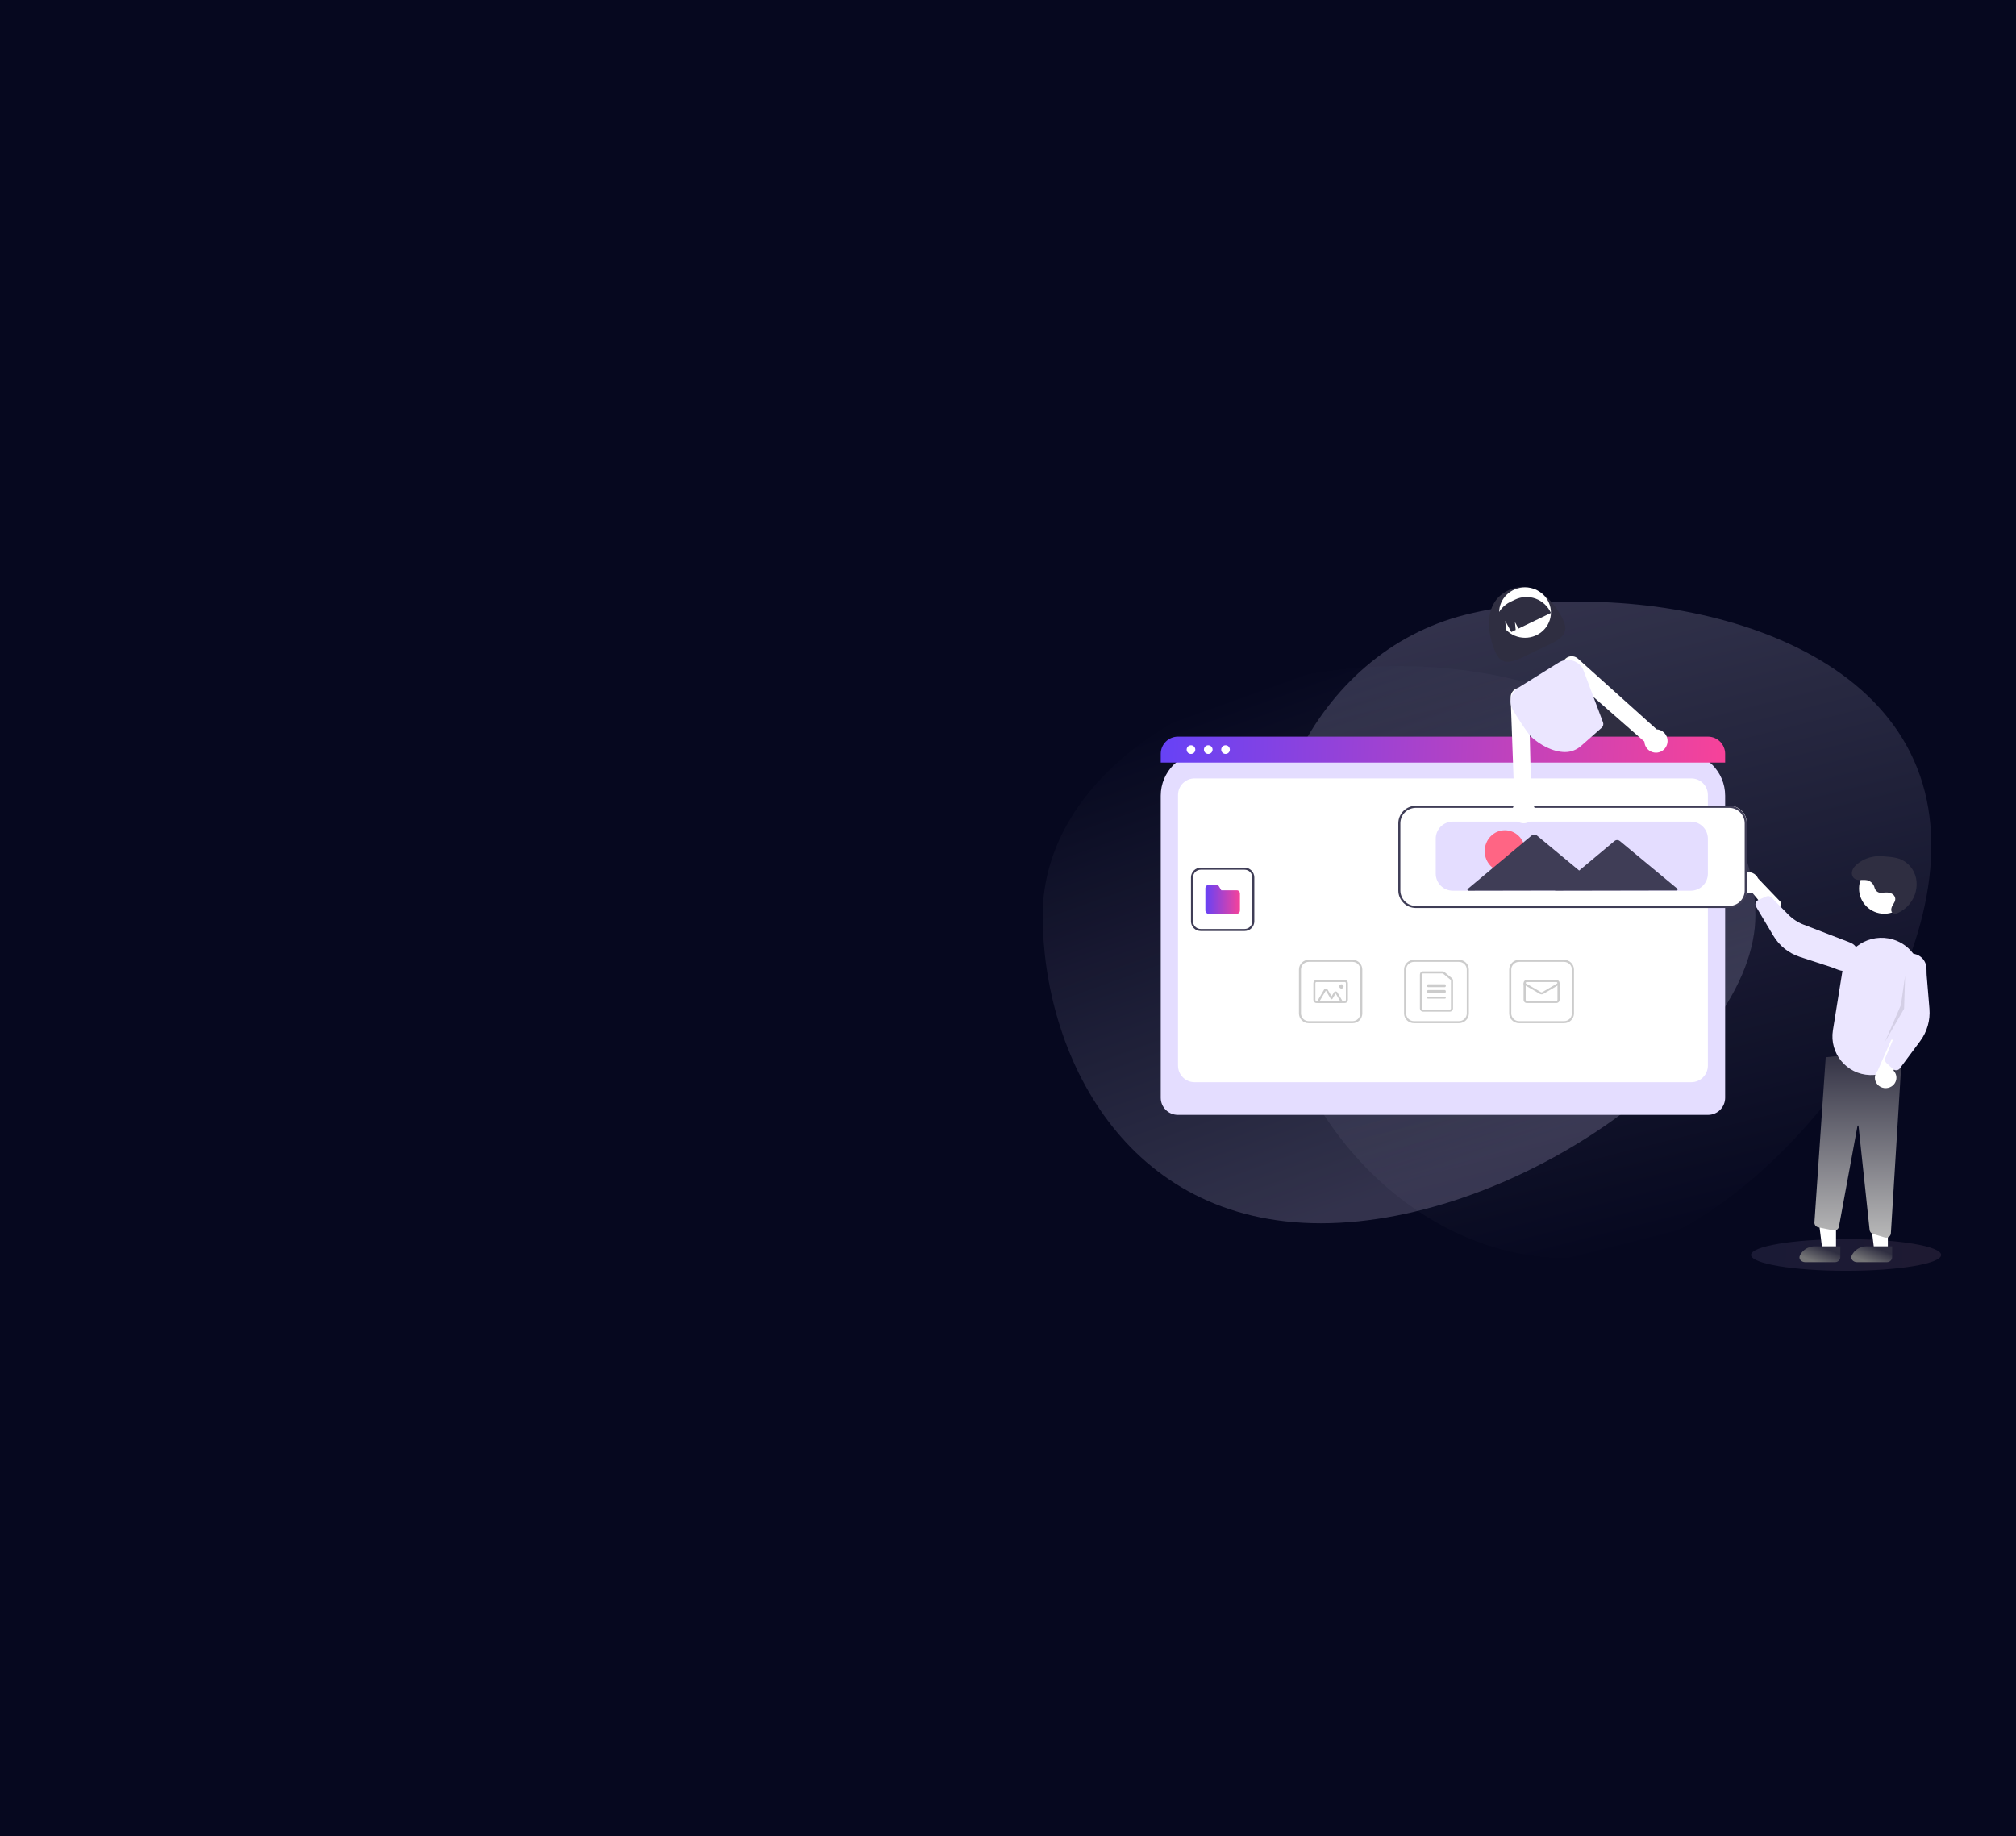 <svg width="785" height="715" viewBox="0 0 785 715" fill="none" xmlns="http://www.w3.org/2000/svg">
<rect width="785" height="715" fill="#06081F"/>
<path opacity="0.2" d="M683.522 356.413C683.522 409.992 590.986 476.372 514.35 476.372C437.715 476.372 406 409.992 406 356.413C406 302.834 468.125 259.4 544.761 259.4C621.397 259.4 683.522 302.834 683.522 356.413Z" fill="url(#paint0_linear_82_238)"/>
<path opacity="0.2" d="M749.504 308.333C766.805 376.714 691.314 472.332 633.072 487.068C574.829 501.804 513.589 458.316 496.288 389.935C478.988 321.554 512.177 254.175 570.42 239.439C628.662 224.703 732.203 239.952 749.504 308.333Z" fill="url(#paint1_linear_82_238)"/>
<ellipse opacity="0.1" cx="718.843" cy="488.706" rx="37.003" ry="6.167" fill="url(#paint2_linear_82_238)"/>
<path d="M608.756 241.612C611.755 248.094 605.401 249.931 598.122 253.405C590.843 256.88 585.396 260.677 582.398 254.194C579.399 247.712 576.966 234.845 587.263 229.93C597.915 224.845 605.757 235.129 608.756 241.612Z" fill="#2F2E41"/>
<g filter="url(#filter0_i_82_238)">
<path d="M593.818 254.354C599.392 254.354 603.91 249.961 603.91 244.543C603.91 239.124 599.392 234.731 593.818 234.731C588.245 234.731 583.727 239.124 583.727 244.543C583.727 249.961 588.245 254.354 593.818 254.354Z" fill="white"/>
</g>
<path d="M643.09 288.633C642.746 288.186 642.402 287.747 642.054 287.32C641.605 286.764 641.153 286.226 640.699 285.705C635.548 279.79 630.07 276.065 624.038 275.667H624.03L623.941 275.659L611.921 287.32L607.834 291.282L607.924 291.499L610.128 296.964H648.762C647.021 294.088 645.128 291.307 643.09 288.633Z" fill="#2F2E41"/>
<path d="M583.043 248.748L586.599 247.033L586.104 241.771L588.482 246.126L590.182 245.307L589.893 242.237L591.28 244.777L603.91 238.689C602.724 236.099 600.583 234.099 597.959 233.129C595.336 232.158 592.443 232.296 589.919 233.513L588.088 234.395C585.564 235.612 583.614 237.808 582.668 240.5C581.722 243.191 581.857 246.158 583.043 248.748Z" fill="#2F2E41"/>
<g filter="url(#filter1_dd_82_238)">
<path d="M665.105 428.156H458.617C456.856 428.154 455.167 427.453 453.922 426.207C452.676 424.961 451.976 423.272 451.974 421.509V303.872C451.974 294.483 459.585 286.872 468.974 286.872L654.749 286.872C664.138 286.872 671.749 294.483 671.749 303.872V421.509C671.747 423.272 671.046 424.961 669.801 426.207C668.555 427.453 666.867 428.154 665.105 428.156Z" fill="#E4DDFF"/>
</g>
<path d="M465.138 421.428H658.584C660.291 421.428 661.928 420.749 663.135 419.54C664.343 418.33 665.021 416.69 665.021 414.98V309.579C665.021 307.869 664.343 306.228 663.135 305.019C661.928 303.81 660.291 303.131 658.584 303.131H465.138C463.431 303.131 461.794 303.81 460.587 305.019C459.379 306.228 458.701 307.869 458.701 309.579V414.98C458.701 416.69 459.379 418.33 460.587 419.54C461.794 420.749 463.431 421.428 465.138 421.428Z" fill="white"/>
<path d="M671.749 296.964H451.974V293.566C451.976 291.791 452.68 290.089 453.93 288.834C455.18 287.579 456.874 286.873 458.641 286.872H665.081C666.848 286.873 668.543 287.579 669.793 288.834C671.043 290.089 671.746 291.791 671.749 293.566V296.964Z" fill="url(#paint3_linear_82_238)"/>
<path d="M463.747 293.6C464.676 293.6 465.429 292.847 465.429 291.918C465.429 290.989 464.676 290.236 463.747 290.236C462.818 290.236 462.065 290.989 462.065 291.918C462.065 292.847 462.818 293.6 463.747 293.6Z" fill="white"/>
<path d="M470.475 293.6C471.404 293.6 472.157 292.847 472.157 291.918C472.157 290.989 471.404 290.236 470.475 290.236C469.546 290.236 468.793 290.989 468.793 291.918C468.793 292.847 469.546 293.6 470.475 293.6Z" fill="white"/>
<path d="M477.203 293.6C478.132 293.6 478.885 292.847 478.885 291.918C478.885 290.989 478.132 290.236 477.203 290.236C476.274 290.236 475.521 290.989 475.521 291.918C475.521 292.847 476.274 293.6 477.203 293.6Z" fill="white"/>
<path d="M568.087 398.441H550.589C549.564 398.44 548.581 398.042 547.857 397.333C547.132 396.624 546.724 395.664 546.723 394.661V377.553C546.724 376.55 547.132 375.59 547.857 374.881C548.581 374.172 549.564 373.774 550.589 373.773H568.087C569.112 373.774 570.094 374.172 570.819 374.881C571.544 375.59 571.951 376.55 571.952 377.553V394.661C571.951 395.664 571.544 396.624 570.819 397.333C570.094 398.042 569.112 398.44 568.087 398.441ZM550.589 374.568C549.78 374.569 549.004 374.884 548.432 375.443C547.86 376.003 547.538 376.761 547.537 377.553V394.661C547.538 395.453 547.86 396.211 548.432 396.771C549.004 397.33 549.78 397.645 550.589 397.646H568.087C568.896 397.645 569.672 397.33 570.244 396.771C570.816 396.211 571.138 395.453 571.139 394.661V377.553C571.138 376.761 570.816 376.003 570.244 375.443C569.672 374.884 568.896 374.569 568.087 374.568H550.589Z" fill="#CCCCCC"/>
<path d="M564.577 393.956H554.1C553.779 393.956 553.472 393.825 553.245 393.593C553.018 393.36 552.891 393.045 552.891 392.717V379.497C552.891 379.169 553.018 378.854 553.245 378.621C553.472 378.389 553.779 378.258 554.1 378.258H561.691C561.967 378.258 562.234 378.355 562.449 378.531L565.334 380.908C565.475 381.024 565.589 381.171 565.667 381.338C565.746 381.506 565.786 381.689 565.786 381.874V392.717C565.785 393.045 565.658 393.36 565.431 393.593C565.204 393.825 564.897 393.956 564.577 393.956ZM554.1 379.084C553.993 379.084 553.89 379.128 553.815 379.205C553.739 379.283 553.697 379.388 553.697 379.497V392.717C553.697 392.826 553.739 392.931 553.815 393.009C553.89 393.086 553.993 393.13 554.1 393.13H564.577C564.684 393.13 564.786 393.086 564.861 393.009C564.937 392.931 564.98 392.826 564.98 392.717V381.874C564.98 381.812 564.966 381.751 564.94 381.696C564.914 381.64 564.876 381.591 564.829 381.552L561.943 379.175C561.872 379.116 561.783 379.084 561.691 379.084H554.1Z" fill="#CCCCCC"/>
<path d="M562.577 384.425H556.099C555.991 384.425 555.888 384.366 555.812 384.261C555.736 384.156 555.694 384.013 555.694 383.864C555.694 383.716 555.736 383.573 555.812 383.468C555.888 383.363 555.991 383.304 556.099 383.304H562.577C562.685 383.304 562.788 383.363 562.864 383.468C562.94 383.573 562.982 383.716 562.982 383.864C562.982 384.013 562.94 384.156 562.864 384.261C562.788 384.366 562.685 384.425 562.577 384.425Z" fill="#CCCCCC"/>
<path d="M562.577 386.668H556.099C555.991 386.668 555.888 386.609 555.812 386.503C555.736 386.398 555.694 386.256 555.694 386.107C555.694 385.958 555.736 385.816 555.812 385.711C555.888 385.605 555.991 385.546 556.099 385.546H562.577C562.685 385.546 562.788 385.605 562.864 385.711C562.94 385.816 562.982 385.958 562.982 386.107C562.982 386.256 562.94 386.398 562.864 386.503C562.788 386.609 562.685 386.668 562.577 386.668Z" fill="#CCCCCC"/>
<path d="M562.577 388.91H556.099C555.991 388.91 555.888 388.881 555.812 388.828C555.736 388.776 555.694 388.704 555.694 388.63C555.694 388.556 555.736 388.484 555.812 388.432C555.888 388.379 555.991 388.35 556.099 388.35H562.577C562.685 388.35 562.788 388.379 562.864 388.432C562.94 388.484 562.982 388.556 562.982 388.63C562.982 388.704 562.94 388.776 562.864 388.828C562.788 388.881 562.685 388.91 562.577 388.91Z" fill="#CCCCCC"/>
<path d="M609.014 398.441H591.517C590.492 398.44 589.509 398.042 588.784 397.333C588.06 396.624 587.652 395.664 587.651 394.661V377.553C587.652 376.55 588.06 375.59 588.784 374.881C589.509 374.172 590.492 373.774 591.517 373.773H609.014C610.039 373.774 611.022 374.172 611.747 374.881C612.471 375.59 612.879 376.55 612.88 377.553V394.661C612.879 395.664 612.471 396.624 611.747 397.333C611.022 398.042 610.039 398.44 609.014 398.441ZM591.517 374.568C590.708 374.569 589.932 374.884 589.36 375.443C588.787 376.003 588.466 376.761 588.465 377.553V394.661C588.466 395.453 588.787 396.211 589.36 396.771C589.932 397.33 590.708 397.645 591.517 397.646H609.014C609.824 397.645 610.599 397.33 611.171 396.771C611.744 396.211 612.065 395.453 612.066 394.661V377.553C612.065 376.761 611.744 376.003 611.171 375.443C610.599 374.884 609.824 374.569 609.014 374.568H591.517Z" fill="#CCCCCC"/>
<path d="M606.037 390.592H594.494C594.166 390.592 593.852 390.463 593.62 390.234C593.388 390.004 593.258 389.693 593.257 389.369V382.845C593.258 382.521 593.388 382.21 593.62 381.98C593.852 381.751 594.166 381.622 594.494 381.622H606.037C606.365 381.622 606.679 381.751 606.911 381.98C607.143 382.21 607.273 382.521 607.274 382.845V389.369C607.273 389.693 607.143 390.004 606.911 390.234C606.679 390.463 606.365 390.592 606.037 390.592ZM594.494 382.437C594.385 382.437 594.28 382.48 594.203 382.557C594.125 382.633 594.082 382.737 594.082 382.845V389.369C594.082 389.477 594.125 389.581 594.203 389.657C594.28 389.734 594.385 389.777 594.494 389.777H606.037C606.146 389.777 606.251 389.734 606.328 389.657C606.406 389.581 606.449 389.477 606.449 389.369V382.845C606.449 382.737 606.406 382.633 606.328 382.557C606.251 382.48 606.146 382.437 606.037 382.437H594.494Z" fill="#CCCCCC"/>
<path d="M600.265 387.228C600.034 387.229 599.807 387.168 599.61 387.054L593.45 383.455C593.358 383.401 593.292 383.314 593.268 383.215C593.243 383.115 593.262 383.011 593.32 382.924C593.378 382.838 593.47 382.776 593.577 382.753C593.683 382.73 593.795 382.747 593.888 382.801L600.047 386.4C600.113 386.438 600.188 386.458 600.266 386.458C600.343 386.458 600.418 386.438 600.484 386.4L606.643 382.801C606.736 382.747 606.848 382.73 606.954 382.753C607.061 382.776 607.153 382.838 607.211 382.924C607.269 383.011 607.288 383.115 607.263 383.215C607.239 383.314 607.173 383.401 607.081 383.455L600.921 387.054C600.724 387.168 600.497 387.229 600.265 387.228Z" fill="#CCCCCC"/>
<path d="M526.684 398.441H509.575C508.573 398.44 507.612 398.042 506.904 397.333C506.195 396.624 505.797 395.664 505.795 394.661V377.553C505.797 376.55 506.195 375.59 506.904 374.881C507.612 374.172 508.573 373.774 509.575 373.773H526.684C527.686 373.774 528.647 374.172 529.356 374.881C530.064 375.59 530.463 376.55 530.464 377.553V394.661C530.463 395.664 530.064 396.624 529.356 397.333C528.647 398.042 527.686 398.44 526.684 398.441ZM509.575 374.568C508.784 374.569 508.026 374.884 507.466 375.443C506.907 376.003 506.592 376.761 506.591 377.553V394.661C506.592 395.453 506.907 396.211 507.466 396.771C508.026 397.33 508.784 397.645 509.575 397.646H526.684C527.475 397.645 528.234 397.33 528.793 396.771C529.353 396.211 529.667 395.453 529.668 394.661V377.553C529.667 376.761 529.353 376.003 528.793 375.443C528.234 374.884 527.475 374.569 526.684 374.568H509.575Z" fill="#CCCCCC"/>
<path d="M523.671 390.592H512.59C512.275 390.592 511.974 390.463 511.751 390.234C511.528 390.004 511.403 389.693 511.403 389.369V382.845C511.403 382.521 511.528 382.21 511.751 381.98C511.974 381.751 512.275 381.622 512.59 381.622H523.671C523.986 381.622 524.288 381.751 524.51 381.98C524.733 382.21 524.858 382.521 524.858 382.845V389.369C524.858 389.693 524.733 390.004 524.51 390.234C524.288 390.463 523.986 390.592 523.671 390.592ZM512.59 382.437C512.485 382.437 512.385 382.48 512.31 382.557C512.236 382.633 512.194 382.737 512.194 382.845V389.369C512.194 389.477 512.236 389.581 512.31 389.657C512.385 389.734 512.485 389.777 512.59 389.777H523.671C523.776 389.777 523.877 389.734 523.951 389.657C524.025 389.581 524.067 389.477 524.067 389.369V382.845C524.067 382.737 524.025 382.633 523.951 382.557C523.877 382.48 523.776 382.437 523.671 382.437H512.59Z" fill="#CCCCCC"/>
<path d="M521.825 390.592H513.875C513.736 390.592 513.6 390.557 513.48 390.489C513.359 390.421 513.26 390.323 513.19 390.206C513.121 390.088 513.084 389.955 513.084 389.819C513.084 389.683 513.121 389.55 513.19 389.432L515.585 385.372C515.655 385.255 515.754 385.157 515.874 385.089C515.995 385.021 516.131 384.986 516.27 384.986C516.408 384.986 516.545 385.021 516.665 385.089C516.785 385.157 516.885 385.255 516.954 385.372L518.501 387.994L519.397 386.475C519.466 386.358 519.566 386.26 519.686 386.192C519.806 386.124 519.942 386.089 520.081 386.089C520.22 386.089 520.356 386.124 520.476 386.192C520.596 386.26 520.696 386.358 520.765 386.475L522.51 389.432C522.579 389.55 522.616 389.683 522.616 389.819C522.616 389.955 522.579 390.088 522.51 390.206C522.44 390.323 522.341 390.421 522.22 390.489C522.1 390.557 521.964 390.592 521.825 390.592ZM521.825 389.819L520.081 386.862L518.843 388.961C518.808 389.02 518.758 389.069 518.698 389.103C518.638 389.137 518.57 389.154 518.501 389.154C518.431 389.154 518.363 389.137 518.303 389.103C518.243 389.069 518.193 389.02 518.158 388.961L516.27 385.759L513.875 389.819H521.825Z" fill="#CCCCCC"/>
<path d="M522.335 384.986C522.8 384.986 523.176 384.609 523.176 384.145C523.176 383.68 522.8 383.304 522.335 383.304C521.871 383.304 521.494 383.68 521.494 384.145C521.494 384.609 521.871 384.986 522.335 384.986Z" fill="#CCCCCC"/>
<path d="M714.918 489.828L709.98 489.827L707.63 470.765L714.919 470.766L714.918 489.828Z" fill="white"/>
<path d="M716.6 489.509C716.6 490.614 715.705 491.509 714.6 491.509L702.884 491.509C701.48 491.509 700.259 490.315 700.823 489.029V489.029C701.142 488.305 701.608 487.646 702.195 487.092C702.783 486.537 703.481 486.097 704.248 485.797C705.016 485.497 705.839 485.342 706.67 485.342H706.671L716.601 485.343L716.6 489.509Z" fill="url(#paint4_linear_82_238)"/>
<path d="M735.102 489.828L730.163 489.827L727.814 470.765L735.102 470.766L735.102 489.828Z" fill="white"/>
<path d="M736.784 489.509C736.784 490.614 735.889 491.509 734.784 491.509L723.067 491.509C721.664 491.509 720.443 490.315 721.007 489.029V489.029C721.325 488.305 721.791 487.646 722.379 487.092C722.967 486.537 723.664 486.097 724.432 485.797C725.2 485.497 726.023 485.342 726.854 485.342H726.854L736.784 485.343L736.784 489.509Z" fill="url(#paint5_linear_82_238)"/>
<path d="M733.916 481.899L729.29 480.505C728.945 480.401 728.639 480.199 728.409 479.924C728.18 479.649 728.037 479.313 728 478.958L723.686 438.461C723.683 438.412 723.661 438.367 723.625 438.333C723.589 438.3 723.541 438.281 723.491 438.281C723.442 438.276 723.392 438.291 723.354 438.322C723.315 438.353 723.29 438.397 723.283 438.446L716.059 477.68C716.015 477.918 715.923 478.145 715.79 478.348C715.656 478.55 715.483 478.724 715.28 478.86C715.078 478.995 714.85 479.089 714.611 479.136C714.371 479.183 714.124 479.182 713.885 479.133L707.972 477.927C707.538 477.837 707.152 477.595 706.884 477.246C706.616 476.896 706.484 476.463 706.513 476.025L710.907 411.719L740.709 408.533L736.28 480.272C736.252 480.733 736.047 481.166 735.707 481.483C735.368 481.8 734.919 481.977 734.453 481.978C734.271 481.978 734.09 481.952 733.916 481.899Z" fill="url(#paint6_linear_82_238)"/>
<path d="M733.701 355.832C739.119 355.832 743.512 351.439 743.512 346.021C743.512 340.602 739.119 336.209 733.701 336.209C728.282 336.209 723.889 340.602 723.889 346.021C723.889 351.439 728.282 355.832 733.701 355.832Z" fill="white"/>
<g filter="url(#filter2_dd_82_238)">
<path d="M728.136 412.642C719.051 412.377 712.272 404.183 713.712 395.209L717.434 372.021C717.776 369.888 718.574 367.851 719.774 366.047C720.974 364.242 722.548 362.711 724.392 361.556C726.236 360.4 728.308 359.647 730.47 359.345C732.631 359.043 734.833 359.201 736.928 359.806C740.592 360.855 743.729 363.217 745.726 366.431C747.724 369.646 748.439 373.481 747.731 377.189L743.37 400.377C742.002 407.657 735.54 412.859 728.136 412.642V412.642Z" fill="#EBE6FF"/>
</g>
<g filter="url(#filter3_i_82_238)">
<path d="M736.566 419.058C737.074 418.733 737.502 418.302 737.82 417.798C738.138 417.294 738.338 416.729 738.407 416.141C738.476 415.554 738.412 414.958 738.219 414.398C738.025 413.837 737.708 413.324 737.289 412.896L744.072 400.123L736.433 400.916L731.163 412.923C730.469 413.656 730.075 414.61 730.057 415.605C730.038 416.601 730.396 417.568 731.062 418.324C731.728 419.081 732.656 419.573 733.671 419.708C734.685 419.844 735.715 419.612 736.566 419.058Z" fill="white"/>
</g>
<g filter="url(#filter4_dd_82_238)">
<path d="M738.077 410.758C737.711 410.707 737.369 410.545 737.097 410.296L734.564 407.967C734.29 407.714 734.101 407.384 734.022 407.02C733.943 406.657 733.978 406.279 734.123 405.936L737.731 397.427C738.69 395.167 739.147 392.726 739.073 390.272L738.511 371.817C738.482 370.878 738.478 369.916 738.826 369.043C738.934 368.772 739.063 368.508 739.211 368.255C739.598 367.594 740.113 367.015 740.725 366.552C741.337 366.088 742.035 365.75 742.779 365.555C743.523 365.36 744.298 365.313 745.061 365.416C745.823 365.52 746.557 365.772 747.221 366.158C747.886 366.544 748.467 367.056 748.932 367.665C749.398 368.275 749.737 368.97 749.933 369.71C749.968 369.843 749.998 369.977 750.023 370.112C750.255 371.338 750.121 372.607 750.224 373.849L751.298 386.81C751.671 391.31 750.388 395.793 747.688 399.424L739.792 410.043C739.64 410.247 739.446 410.417 739.224 410.542C739.002 410.667 738.756 410.744 738.501 410.768C738.36 410.781 738.218 410.778 738.077 410.758Z" fill="#EBE6FF"/>
</g>
<g filter="url(#filter5_i_82_238)">
<path d="M676.867 340.514C676.975 341.099 677.209 341.654 677.552 342.138C677.895 342.623 678.34 343.025 678.854 343.318C679.369 343.611 679.941 343.786 680.53 343.832C681.12 343.878 681.712 343.793 682.265 343.584L691.449 354.711L693.614 347.514L684.561 338.051C684.15 337.139 683.42 336.41 682.511 336.002C681.602 335.595 680.576 335.537 679.628 335.841C678.68 336.144 677.875 336.788 677.366 337.649C676.857 338.51 676.68 339.53 676.867 340.514Z" fill="white"/>
</g>
<g filter="url(#filter6_dd_82_238)">
<path d="M683.782 345.222C683.972 344.907 684.255 344.657 684.592 344.506L687.739 343.096C688.08 342.944 688.46 342.9 688.827 342.969C689.194 343.038 689.531 343.217 689.792 343.483L696.292 350.117C697.996 351.856 700.055 353.21 702.328 354.085L719.714 360.777C720.581 361.111 721.458 361.476 722.125 362.122C722.34 362.33 722.539 362.555 722.72 362.795C723.181 363.406 723.517 364.102 723.707 364.842C723.898 365.582 723.939 366.352 723.829 367.108C723.72 367.864 723.461 368.591 723.067 369.248C722.674 369.904 722.154 370.477 721.537 370.935C720.92 371.392 720.218 371.724 719.472 371.912C718.726 372.1 717.949 372.14 717.187 372.03C717.041 372.009 716.896 371.983 716.752 371.951C715.546 371.684 714.438 371.079 713.264 370.695L700.811 366.625C696.495 365.215 692.843 362.298 690.533 358.417L683.775 347.067C683.645 346.849 683.563 346.606 683.534 346.354C683.505 346.102 683.53 345.847 683.607 345.606C683.65 345.471 683.708 345.342 683.782 345.222Z" fill="#EBE6FF"/>
</g>
<path opacity="0.1" d="M741.83 379.94L741.426 392.833L733.981 405.73L740.197 391.357L741.83 379.94Z" fill="black"/>
<path d="M732.783 347.679C732.161 347.761 731.531 347.612 731.009 347.26C730.488 346.907 730.111 346.376 729.948 345.764C729.791 345.06 729.448 344.412 728.954 343.89C728.461 343.369 727.836 342.992 727.147 342.802C725.33 342.383 723.111 343.246 721.78 341.856C721.495 341.539 721.289 341.157 721.178 340.744C721.068 340.33 721.056 339.896 721.145 339.477C721.39 338.126 722.346 337.105 723.387 336.289C725.578 334.579 728.229 333.578 730.992 333.417C732.423 333.376 733.854 333.448 735.274 333.633C736.76 333.727 738.23 333.999 739.653 334.441C741.274 335.059 742.715 336.08 743.843 337.41C744.97 338.74 745.748 340.335 746.103 342.049C746.429 343.768 746.379 345.538 745.957 347.235C745.535 348.932 744.752 350.516 743.662 351.876C742.357 353.518 740.674 354.813 738.76 355.647C738.304 355.864 737.781 355.891 737.306 355.722C736.114 355.243 736.309 353.751 736.852 352.756C737.434 351.691 738.329 350.66 737.861 349.364C737.627 348.763 737.177 348.273 736.601 347.993C735.415 347.382 734.09 347.527 732.816 347.675L732.783 347.679Z" fill="#2F2E41"/>
<path d="M673.516 353.029H551.124C549.363 353.027 547.674 352.33 546.429 351.091C545.183 349.852 544.483 348.173 544.481 346.421V320.391C544.483 318.639 545.183 316.959 546.429 315.721C547.674 314.482 549.363 313.785 551.124 313.783H673.516C675.277 313.785 676.965 314.482 678.211 315.721C679.456 316.959 680.156 318.639 680.159 320.391V346.421C680.156 348.173 679.456 349.852 678.211 351.091C676.965 352.33 675.277 353.027 673.516 353.029Z" fill="white"/>
<path d="M673.334 353.589H551.305C549.496 353.587 547.761 352.867 546.482 351.585C545.203 350.304 544.483 348.566 544.481 346.754V320.619C544.483 318.806 545.203 317.069 546.482 315.787C547.761 314.506 549.496 313.785 551.305 313.783H673.334C675.144 313.785 676.878 314.506 678.158 315.787C679.437 317.069 680.156 318.806 680.159 320.619V346.754C680.156 348.566 679.437 350.304 678.158 351.585C676.878 352.867 675.144 353.587 673.334 353.589ZM551.305 314.587C549.709 314.589 548.178 315.225 547.049 316.356C545.921 317.487 545.286 319.02 545.284 320.619V346.754C545.286 348.353 545.921 349.886 547.049 351.017C548.178 352.147 549.709 352.783 551.305 352.785H673.334C674.931 352.783 676.461 352.147 677.59 351.017C678.719 349.886 679.354 348.353 679.356 346.754V320.619C679.354 319.02 678.719 317.487 677.59 316.356C676.461 315.225 674.931 314.589 673.334 314.587H551.305Z" fill="#3F3D56"/>
<path d="M658.373 346.862H565.705C563.943 346.86 562.253 346.161 561.007 344.918C559.761 343.676 559.06 341.991 559.058 340.234V326.578C559.06 324.821 559.761 323.136 561.007 321.894C562.253 320.651 563.943 319.952 565.705 319.95H658.373C660.135 319.952 661.825 320.651 663.071 321.894C664.318 323.136 665.019 324.821 665.021 326.578V340.234C665.019 341.991 664.318 343.676 663.071 344.918C661.825 346.161 660.135 346.86 658.373 346.862Z" fill="#E4DDFF"/>
<path d="M585.969 339.573C590.304 339.573 593.818 335.933 593.818 331.444C593.818 326.954 590.304 323.314 585.969 323.314C581.634 323.314 578.12 326.954 578.12 331.444C578.12 335.933 581.634 339.573 585.969 339.573Z" fill="#FF6584"/>
<path d="M653.102 346.064L641.823 336.705L630.739 327.508C630.446 327.265 630.076 327.132 629.694 327.133C629.313 327.134 628.943 327.268 628.652 327.512L617.603 336.751L614.904 339.008L610.835 335.632L598.469 325.371C598.176 325.128 597.807 324.995 597.425 324.996C597.043 324.997 596.674 325.131 596.382 325.375L584.056 335.683L571.536 346.153C571.472 346.206 571.427 346.277 571.406 346.356C571.384 346.436 571.388 346.52 571.417 346.597C571.446 346.674 571.497 346.741 571.566 346.788C571.634 346.834 571.715 346.86 571.798 346.859L597.467 346.81L605.592 346.795L605.513 346.861L629.733 346.815L652.843 346.771C652.926 346.771 653.007 346.746 653.075 346.699C653.143 346.651 653.195 346.585 653.223 346.507C653.251 346.43 653.255 346.346 653.233 346.267C653.212 346.187 653.166 346.116 653.102 346.064Z" fill="#3F3D56"/>
<g filter="url(#filter7_i_82_238)">
<path d="M648.641 282.17C648.322 281.648 647.9 281.198 647.401 280.845C646.903 280.493 646.338 280.246 645.742 280.12C645.523 280.074 645.301 280.046 645.078 280.036L614.611 252.652C614.012 252.034 613.214 251.651 612.359 251.571C612.191 251.552 612.021 251.546 611.852 251.555C611.149 251.587 610.47 251.824 609.899 252.238C609.328 252.651 608.89 253.223 608.637 253.883C608.384 254.543 608.328 255.263 608.476 255.955C608.623 256.647 608.968 257.28 609.468 257.778L621.133 268L640.287 284.783C640.303 285.099 640.35 285.413 640.427 285.72C640.657 286.608 641.149 287.406 641.84 288.007C642.531 288.608 643.386 288.984 644.294 289.084C645.122 289.182 645.961 289.042 646.714 288.682C647.311 288.402 647.84 287.994 648.265 287.488C648.309 287.436 648.349 287.388 648.389 287.332C648.948 286.599 649.272 285.713 649.317 284.79C649.362 283.868 649.126 282.954 648.641 282.17Z" fill="white"/>
</g>
<g filter="url(#filter8_i_82_238)">
<path d="M596.295 308.625L596.016 296.936L595.78 287.235L595.62 280.447L595.302 267.215C595.239 266.506 594.977 265.832 594.55 265.274C594.122 264.717 593.546 264.3 592.892 264.074C592.238 263.849 591.535 263.824 590.868 264.004C590.202 264.185 589.6 264.561 589.137 265.088C589.028 265.209 588.93 265.339 588.843 265.477C588.36 266.191 588.142 267.061 588.231 267.928L588.929 287.235L589.279 296.936L589.726 309.31C589.597 309.492 589.48 309.682 589.377 309.881C589.098 310.427 588.929 311.026 588.881 311.642C588.833 312.257 588.907 312.876 589.098 313.461C589.297 314.075 589.62 314.638 590.046 315.114C590.471 315.589 590.99 315.966 591.566 316.22C592.143 316.473 592.766 316.598 593.393 316.585C594.019 316.573 594.637 316.423 595.204 316.147C595.862 315.825 596.434 315.342 596.868 314.738C597.302 314.135 597.586 313.43 597.694 312.686C597.801 311.943 597.73 311.184 597.486 310.475C597.242 309.767 596.833 309.132 596.295 308.625Z" fill="white"/>
</g>
<g filter="url(#filter9_dd_82_238)">
<path d="M624.185 275.289L621.304 267.624L616.641 255.208C616.305 254.305 615.766 253.488 615.064 252.817C614.361 252.146 613.515 251.639 612.586 251.334C612.513 251.31 612.435 251.286 612.362 251.266C611.462 250.998 610.514 250.924 609.583 251.05C608.651 251.176 607.759 251.498 606.966 251.994L591.263 261.776C589.825 262.67 588.797 264.078 588.396 265.702C587.995 267.327 588.253 269.041 589.115 270.482C591.079 273.817 593.219 277.048 595.526 280.164C595.753 280.468 596.005 280.738 596.273 280.986C599.668 284.128 604.781 286.872 609.407 286.872V286.872C611.679 286.872 613.873 286.043 615.577 284.54L623.653 277.42C624.256 276.889 624.467 276.041 624.185 275.289V275.289Z" fill="#EBE6FF"/>
</g>
<path d="M484.635 362.56H467.526C466.524 362.559 465.564 362.16 464.855 361.451C464.146 360.743 463.748 359.782 463.747 358.78V341.671C463.748 340.669 464.146 339.708 464.855 338.999C465.564 338.291 466.524 337.892 467.526 337.891H484.635C485.637 337.892 486.598 338.291 487.307 338.999C488.015 339.708 488.414 340.669 488.415 341.671V358.78C488.414 359.782 488.015 360.743 487.307 361.451C486.598 362.16 485.637 362.559 484.635 362.56Z" fill="white"/>
<path d="M484.635 362.56H467.526C466.524 362.559 465.564 362.16 464.855 361.451C464.146 360.743 463.748 359.782 463.747 358.78V341.671C463.748 340.669 464.146 339.708 464.855 338.999C465.564 338.291 466.524 337.892 467.526 337.891H484.635C485.637 337.892 486.598 338.291 487.307 338.999C488.015 339.708 488.414 340.669 488.415 341.671V358.78C488.414 359.782 488.015 360.743 487.307 361.451C486.598 362.16 485.637 362.559 484.635 362.56ZM467.526 338.687C466.735 338.688 465.977 339.002 465.417 339.562C464.858 340.121 464.543 340.88 464.542 341.671V358.78C464.543 359.571 464.858 360.33 465.417 360.889C465.977 361.448 466.735 361.763 467.526 361.764H484.635C485.427 361.763 486.185 361.448 486.744 360.889C487.304 360.33 487.619 359.571 487.619 358.78V341.671C487.619 340.88 487.304 340.121 486.744 339.562C486.185 339.002 485.427 338.688 484.635 338.687H467.526Z" fill="#3F3D56"/>
<path d="M481.622 355.832H470.541C470.226 355.832 469.925 355.7 469.702 355.467C469.48 355.233 469.354 354.916 469.354 354.586V345.865C469.354 345.535 469.48 345.218 469.702 344.984C469.925 344.751 470.226 344.619 470.541 344.619H473.661C473.864 344.618 474.063 344.672 474.24 344.776C474.418 344.88 474.566 345.03 474.672 345.212L475.542 346.695H481.622C481.937 346.696 482.239 346.827 482.462 347.061C482.684 347.294 482.809 347.611 482.81 347.941V354.586C482.809 354.916 482.684 355.233 482.462 355.467C482.239 355.7 481.937 355.832 481.622 355.832Z" fill="url(#paint7_linear_82_238)"/>
<defs>
<filter id="filter0_i_82_238" x="583.727" y="228.731" width="20.184" height="25.623" filterUnits="userSpaceOnUse" color-interpolation-filters="sRGB">
<feFlood flood-opacity="0" result="BackgroundImageFix"/>
<feBlend mode="normal" in="SourceGraphic" in2="BackgroundImageFix" result="shape"/>
<feColorMatrix in="SourceAlpha" type="matrix" values="0 0 0 0 0 0 0 0 0 0 0 0 0 0 0 0 0 0 127 0" result="hardAlpha"/>
<feOffset dy="-6"/>
<feGaussianBlur stdDeviation="5"/>
<feComposite in2="hardAlpha" operator="arithmetic" k2="-1" k3="1"/>
<feColorMatrix type="matrix" values="0 0 0 0 0 0 0 0 0 0 0 0 0 0 0 0 0 0 0.25 0"/>
<feBlend mode="normal" in2="shape" result="effect1_innerShadow_82_238"/>
</filter>
<filter id="filter1_dd_82_238" x="401.974" y="238.872" width="319.775" height="241.284" filterUnits="userSpaceOnUse" color-interpolation-filters="sRGB">
<feFlood flood-opacity="0" result="BackgroundImageFix"/>
<feColorMatrix in="SourceAlpha" type="matrix" values="0 0 0 0 0 0 0 0 0 0 0 0 0 0 0 0 0 0 127 0" result="hardAlpha"/>
<feOffset dy="2"/>
<feGaussianBlur stdDeviation="25"/>
<feComposite in2="hardAlpha" operator="out"/>
<feColorMatrix type="matrix" values="0 0 0 0 0.387 0 0 0 0 0.263 0 0 0 0 0.887 0 0 0 0.7 0"/>
<feBlend mode="normal" in2="BackgroundImageFix" result="effect1_dropShadow_82_238"/>
<feColorMatrix in="SourceAlpha" type="matrix" values="0 0 0 0 0 0 0 0 0 0 0 0 0 0 0 0 0 0 127 0" result="hardAlpha"/>
<feOffset dy="4"/>
<feGaussianBlur stdDeviation="1"/>
<feComposite in2="hardAlpha" operator="out"/>
<feColorMatrix type="matrix" values="0 0 0 0 1 0 0 0 0 1 0 0 0 0 1 0 0 0 0.25 0"/>
<feBlend mode="normal" in2="effect1_dropShadow_82_238" result="effect2_dropShadow_82_238"/>
<feBlend mode="normal" in="SourceGraphic" in2="effect2_dropShadow_82_238" result="shape"/>
</filter>
<filter id="filter2_dd_82_238" x="699.519" y="347.196" width="62.478" height="81.453" filterUnits="userSpaceOnUse" color-interpolation-filters="sRGB">
<feFlood flood-opacity="0" result="BackgroundImageFix"/>
<feColorMatrix in="SourceAlpha" type="matrix" values="0 0 0 0 0 0 0 0 0 0 0 0 0 0 0 0 0 0 127 0" result="hardAlpha"/>
<feOffset dy="2"/>
<feGaussianBlur stdDeviation="7"/>
<feComposite in2="hardAlpha" operator="out"/>
<feColorMatrix type="matrix" values="0 0 0 0 0.387 0 0 0 0 0.263 0 0 0 0 0.887 0 0 0 0.7 0"/>
<feBlend mode="normal" in2="BackgroundImageFix" result="effect1_dropShadow_82_238"/>
<feColorMatrix in="SourceAlpha" type="matrix" values="0 0 0 0 0 0 0 0 0 0 0 0 0 0 0 0 0 0 127 0" result="hardAlpha"/>
<feOffset dy="4"/>
<feGaussianBlur stdDeviation="2"/>
<feComposite in2="hardAlpha" operator="out"/>
<feColorMatrix type="matrix" values="0 0 0 0 1 0 0 0 0 1 0 0 0 0 1 0 0 0 0.25 0"/>
<feBlend mode="normal" in2="effect1_dropShadow_82_238" result="effect2_dropShadow_82_238"/>
<feBlend mode="normal" in="SourceGraphic" in2="effect2_dropShadow_82_238" result="shape"/>
</filter>
<filter id="filter3_i_82_238" x="730.056" y="400.123" width="14.016" height="23.623" filterUnits="userSpaceOnUse" color-interpolation-filters="sRGB">
<feFlood flood-opacity="0" result="BackgroundImageFix"/>
<feBlend mode="normal" in="SourceGraphic" in2="BackgroundImageFix" result="shape"/>
<feColorMatrix in="SourceAlpha" type="matrix" values="0 0 0 0 0 0 0 0 0 0 0 0 0 0 0 0 0 0 127 0" result="hardAlpha"/>
<feOffset dy="4"/>
<feGaussianBlur stdDeviation="5"/>
<feComposite in2="hardAlpha" operator="arithmetic" k2="-1" k3="1"/>
<feColorMatrix type="matrix" values="0 0 0 0 0 0 0 0 0 0 0 0 0 0 0 0 0 0 0.25 0"/>
<feBlend mode="normal" in2="shape" result="effect1_innerShadow_82_238"/>
</filter>
<filter id="filter4_dd_82_238" x="719.981" y="353.363" width="45.38" height="73.413" filterUnits="userSpaceOnUse" color-interpolation-filters="sRGB">
<feFlood flood-opacity="0" result="BackgroundImageFix"/>
<feColorMatrix in="SourceAlpha" type="matrix" values="0 0 0 0 0 0 0 0 0 0 0 0 0 0 0 0 0 0 127 0" result="hardAlpha"/>
<feOffset dy="2"/>
<feGaussianBlur stdDeviation="7"/>
<feComposite in2="hardAlpha" operator="out"/>
<feColorMatrix type="matrix" values="0 0 0 0 0.387 0 0 0 0 0.263 0 0 0 0 0.887 0 0 0 0.7 0"/>
<feBlend mode="normal" in2="BackgroundImageFix" result="effect1_dropShadow_82_238"/>
<feColorMatrix in="SourceAlpha" type="matrix" values="0 0 0 0 0 0 0 0 0 0 0 0 0 0 0 0 0 0 127 0" result="hardAlpha"/>
<feOffset dy="4"/>
<feGaussianBlur stdDeviation="2"/>
<feComposite in2="hardAlpha" operator="out"/>
<feColorMatrix type="matrix" values="0 0 0 0 1 0 0 0 0 1 0 0 0 0 1 0 0 0 0.25 0"/>
<feBlend mode="normal" in2="effect1_dropShadow_82_238" result="effect2_dropShadow_82_238"/>
<feBlend mode="normal" in="SourceGraphic" in2="effect2_dropShadow_82_238" result="shape"/>
</filter>
<filter id="filter5_i_82_238" x="676.794" y="335.648" width="16.819" height="23.062" filterUnits="userSpaceOnUse" color-interpolation-filters="sRGB">
<feFlood flood-opacity="0" result="BackgroundImageFix"/>
<feBlend mode="normal" in="SourceGraphic" in2="BackgroundImageFix" result="shape"/>
<feColorMatrix in="SourceAlpha" type="matrix" values="0 0 0 0 0 0 0 0 0 0 0 0 0 0 0 0 0 0 127 0" result="hardAlpha"/>
<feOffset dy="4"/>
<feGaussianBlur stdDeviation="5"/>
<feComposite in2="hardAlpha" operator="arithmetic" k2="-1" k3="1"/>
<feColorMatrix type="matrix" values="0 0 0 0 0 0 0 0 0 0 0 0 0 0 0 0 0 0 0.25 0"/>
<feBlend mode="normal" in2="shape" result="effect1_innerShadow_82_238"/>
</filter>
<filter id="filter6_dd_82_238" x="669.522" y="330.937" width="68.367" height="57.154" filterUnits="userSpaceOnUse" color-interpolation-filters="sRGB">
<feFlood flood-opacity="0" result="BackgroundImageFix"/>
<feColorMatrix in="SourceAlpha" type="matrix" values="0 0 0 0 0 0 0 0 0 0 0 0 0 0 0 0 0 0 127 0" result="hardAlpha"/>
<feOffset dy="2"/>
<feGaussianBlur stdDeviation="7"/>
<feComposite in2="hardAlpha" operator="out"/>
<feColorMatrix type="matrix" values="0 0 0 0 0.387 0 0 0 0 0.263 0 0 0 0 0.887 0 0 0 0.7 0"/>
<feBlend mode="normal" in2="BackgroundImageFix" result="effect1_dropShadow_82_238"/>
<feColorMatrix in="SourceAlpha" type="matrix" values="0 0 0 0 0 0 0 0 0 0 0 0 0 0 0 0 0 0 127 0" result="hardAlpha"/>
<feOffset dy="4"/>
<feGaussianBlur stdDeviation="2"/>
<feComposite in2="hardAlpha" operator="out"/>
<feColorMatrix type="matrix" values="0 0 0 0 1 0 0 0 0 1 0 0 0 0 1 0 0 0 0.25 0"/>
<feBlend mode="normal" in2="effect1_dropShadow_82_238" result="effect2_dropShadow_82_238"/>
<feBlend mode="normal" in="SourceGraphic" in2="effect2_dropShadow_82_238" result="shape"/>
</filter>
<filter id="filter7_i_82_238" x="608.395" y="251.551" width="40.928" height="41.564" filterUnits="userSpaceOnUse" color-interpolation-filters="sRGB">
<feFlood flood-opacity="0" result="BackgroundImageFix"/>
<feBlend mode="normal" in="SourceGraphic" in2="BackgroundImageFix" result="shape"/>
<feColorMatrix in="SourceAlpha" type="matrix" values="0 0 0 0 0 0 0 0 0 0 0 0 0 0 0 0 0 0 127 0" result="hardAlpha"/>
<feOffset dy="4"/>
<feGaussianBlur stdDeviation="5"/>
<feComposite in2="hardAlpha" operator="arithmetic" k2="-1" k3="1"/>
<feColorMatrix type="matrix" values="0 0 0 0 0 0 0 0 0 0 0 0 0 0 0 0 0 0 0.25 0"/>
<feBlend mode="normal" in2="shape" result="effect1_innerShadow_82_238"/>
</filter>
<filter id="filter8_i_82_238" x="588.211" y="263.885" width="9.531" height="56.701" filterUnits="userSpaceOnUse" color-interpolation-filters="sRGB">
<feFlood flood-opacity="0" result="BackgroundImageFix"/>
<feBlend mode="normal" in="SourceGraphic" in2="BackgroundImageFix" result="shape"/>
<feColorMatrix in="SourceAlpha" type="matrix" values="0 0 0 0 0 0 0 0 0 0 0 0 0 0 0 0 0 0 127 0" result="hardAlpha"/>
<feOffset dy="4"/>
<feGaussianBlur stdDeviation="5"/>
<feComposite in2="hardAlpha" operator="arithmetic" k2="-1" k3="1"/>
<feColorMatrix type="matrix" values="0 0 0 0 0 0 0 0 0 0 0 0 0 0 0 0 0 0 0.25 0"/>
<feBlend mode="normal" in2="shape" result="effect1_innerShadow_82_238"/>
</filter>
<filter id="filter9_dd_82_238" x="574.211" y="238.99" width="64.097" height="63.882" filterUnits="userSpaceOnUse" color-interpolation-filters="sRGB">
<feFlood flood-opacity="0" result="BackgroundImageFix"/>
<feColorMatrix in="SourceAlpha" type="matrix" values="0 0 0 0 0 0 0 0 0 0 0 0 0 0 0 0 0 0 127 0" result="hardAlpha"/>
<feOffset dy="2"/>
<feGaussianBlur stdDeviation="7"/>
<feComposite in2="hardAlpha" operator="out"/>
<feColorMatrix type="matrix" values="0 0 0 0 0.387 0 0 0 0 0.263 0 0 0 0 0.887 0 0 0 0.7 0"/>
<feBlend mode="normal" in2="BackgroundImageFix" result="effect1_dropShadow_82_238"/>
<feColorMatrix in="SourceAlpha" type="matrix" values="0 0 0 0 0 0 0 0 0 0 0 0 0 0 0 0 0 0 127 0" result="hardAlpha"/>
<feOffset dy="4"/>
<feGaussianBlur stdDeviation="2"/>
<feComposite in2="hardAlpha" operator="out"/>
<feColorMatrix type="matrix" values="0 0 0 0 1 0 0 0 0 1 0 0 0 0 1 0 0 0 0.25 0"/>
<feBlend mode="normal" in2="effect1_dropShadow_82_238" result="effect2_dropShadow_82_238"/>
<feBlend mode="normal" in="SourceGraphic" in2="effect2_dropShadow_82_238" result="shape"/>
</filter>
<linearGradient id="paint0_linear_82_238" x1="532.677" y1="466.711" x2="464.478" y2="276.281" gradientUnits="userSpaceOnUse">
<stop stop-color="#E4DDFF"/>
<stop offset="1" stop-color="#E4DDFF" stop-opacity="0"/>
</linearGradient>
<linearGradient id="paint1_linear_82_238" x1="593.655" y1="233.56" x2="656.307" y2="481.189" gradientUnits="userSpaceOnUse">
<stop stop-color="#E4DDFF"/>
<stop offset="1" stop-color="#E4DDFF" stop-opacity="0"/>
</linearGradient>
<linearGradient id="paint2_linear_82_238" x1="681.846" y1="482.414" x2="756.017" y2="483.346" gradientUnits="userSpaceOnUse">
<stop stop-color="#CEC1FF"/>
<stop offset="1" stop-color="#FFB9DB"/>
</linearGradient>
<linearGradient id="paint3_linear_82_238" x1="451.991" y1="286.77" x2="671.835" y2="296.79" gradientUnits="userSpaceOnUse">
<stop stop-color="#6642F6"/>
<stop offset="1" stop-color="#F74299"/>
</linearGradient>
<linearGradient id="paint4_linear_82_238" x1="709.628" y1="485.674" x2="707.205" y2="491.599" gradientUnits="userSpaceOnUse">
<stop stop-color="#2F2E41"/>
<stop offset="1" stop-color="#747476"/>
</linearGradient>
<linearGradient id="paint5_linear_82_238" x1="729.812" y1="485.674" x2="727.389" y2="491.599" gradientUnits="userSpaceOnUse">
<stop stop-color="#2F2E41"/>
<stop offset="1" stop-color="#747476"/>
</linearGradient>
<linearGradient id="paint6_linear_82_238" x1="723.609" y1="408.533" x2="723.609" y2="481.978" gradientUnits="userSpaceOnUse">
<stop stop-color="#2F2E41"/>
<stop offset="1" stop-color="#B8B8B8"/>
</linearGradient>
<linearGradient id="paint7_linear_82_238" x1="469.355" y1="344.506" x2="482.843" y2="344.54" gradientUnits="userSpaceOnUse">
<stop stop-color="#6642F6"/>
<stop offset="1" stop-color="#F74299"/>
</linearGradient>
</defs>
</svg>
